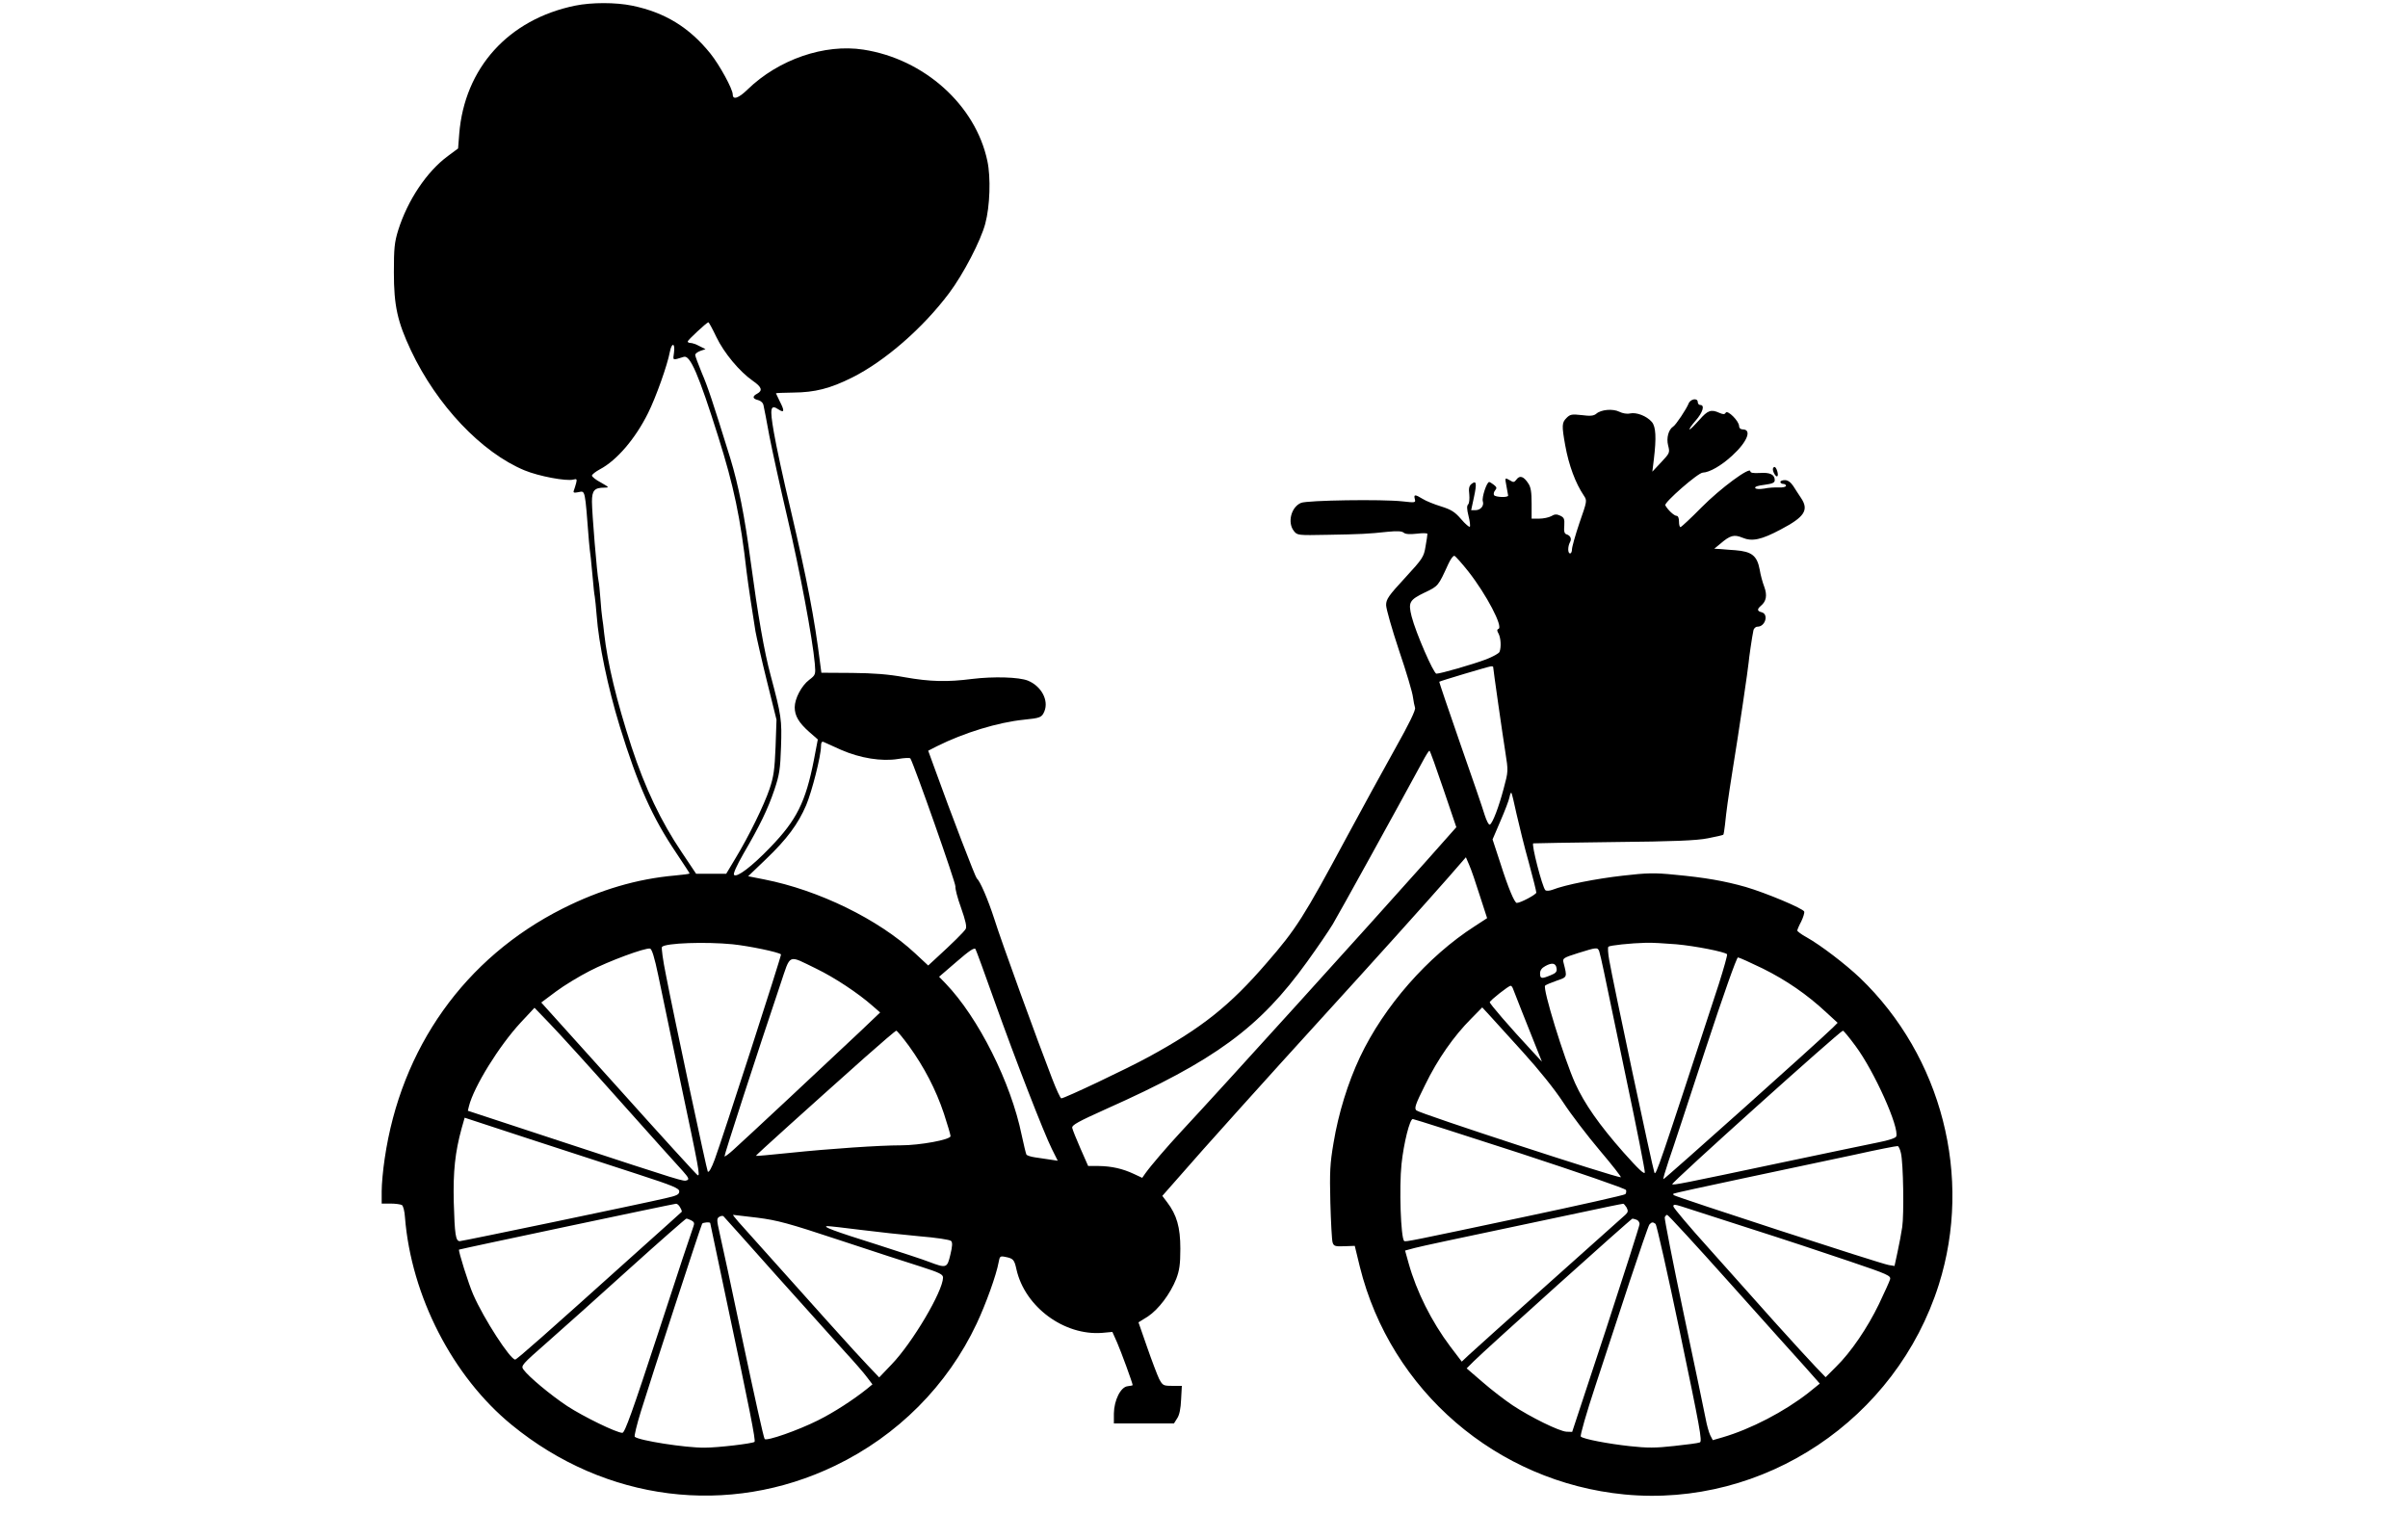 <svg width="990" height="622" xmlns="http://www.w3.org/2000/svg" xmlns:xlink="http://www.w3.org/1999/xlink" overflow="hidden"><defs><clipPath id="clip0"><path d="M145-1 1135-1 1135 621 145 621Z" fill-rule="evenodd" clip-rule="evenodd"/></clipPath><clipPath id="clip1"><path d="M146 0 1134 0 1134 621 146 621Z" fill-rule="evenodd" clip-rule="evenodd"/></clipPath><clipPath id="clip2"><path d="M146 0 1134 0 1134 621 146 621Z" fill-rule="evenodd" clip-rule="evenodd"/></clipPath><clipPath id="clip3"><path d="M146 0 1134 0 1134 721 146 721Z" fill-rule="evenodd" clip-rule="evenodd"/></clipPath></defs><g clip-path="url(#clip0)" transform="translate(-145 1)"><g clip-path="url(#clip1)"><g clip-path="url(#clip2)"><g clip-path="url(#clip3)"><path d="M235.422 718.23C208.02 712.595 189.958 692.603 187.797 665.511L187.334 659.567 183.166 656.48C174.444 650.073 166.571 638.263 162.711 625.991 161.167 620.973 160.936 618.581 160.936 608.623 160.936 594.961 162.402 588.4 167.96 576.591 178.612 554.052 196.982 534.678 214.658 527.345 220.448 524.952 231.794 522.791 234.727 523.563 236.117 523.949 236.271 523.717 235.885 522.173 235.653 521.17 235.19 519.858 234.959 519.163 234.573 518.16 234.882 518.005 236.811 518.391 239.667 518.932 239.436 520.012 241.134 498.168 241.288 496.47 241.597 493.383 241.906 491.221 242.137 489.137 242.523 485.201 242.755 482.422 242.986 479.643 243.295 476.556 243.527 475.475 243.681 474.394 244.067 470.998 244.298 467.833 245.148 456.178 248.853 438.348 253.792 422.216 261.28 397.979 267.069 384.934 277.18 369.96 280.113 365.56 282.506 361.932 282.506 361.778 282.506 361.546 279.805 361.238 276.563 360.929 260.817 359.539 245.688 355.063 230.327 347.344 190.113 327.121 163.792 290.071 157.154 244.607 156.459 240.053 155.919 234.11 155.919 231.254L155.919 226.159 159.624 226.159C161.631 226.159 163.715 225.851 164.255 225.542 164.795 225.156 165.336 222.995 165.49 220.602 168.037 188.26 185.096 155.07 209.41 135.232 247.926 103.74 298.561 97.411 342.327 118.483 368.03 130.833 388.562 151.442 400.526 176.837 404.308 184.864 408.631 196.828 409.557 202 410.02 204.547 410.174 204.701 412.413 204.238 415.578 203.621 416.041 203.08 416.89 199.144 420.363 183.706 436.495 171.819 452.164 173.054L456.333 173.44 458.262 169.118C459.806 165.644 464.669 152.368 464.669 151.596 464.669 151.442 463.742 151.288 462.585 151.133 459.729 150.824 457.027 145.344 456.95 139.941L456.95 135.85 469.3 135.85 481.65 135.85 482.962 137.934C483.888 139.246 484.429 141.948 484.583 145.653L484.892 151.288 480.955 151.288C477.25 151.288 477.019 151.442 475.552 154.143 474.78 155.764 472.542 161.631 470.612 167.188L467.062 177.377 470.921 179.77C475.321 182.703 480.106 189.032 482.576 195.207 483.888 198.681 484.274 201.151 484.274 207.634 484.274 216.434 482.808 221.528 478.794 226.777L476.864 229.324 483.734 237.12C492.379 247.154 522.173 280.191 542.242 302.189 563.314 325.268 585.467 349.891 594.344 360.003L601.677 368.416 603.066 365.174C603.838 363.476 605.768 357.841 607.388 352.67L610.399 343.407 605.304 340.088C585.93 327.661 568.023 307.206 558.143 286.366 553.126 275.714 549.266 263.209 547.259 251.091 545.793 242.523 545.638 239.204 545.947 226.545 546.179 218.518 546.565 211.108 546.873 210.182 547.337 208.715 547.877 208.483 551.659 208.638L555.982 208.792 558.066 200.224C570.724 149.281 614.335 111.768 666.9 106.673 724.173 101.193 778.59 137.471 796.112 192.892 810.083 237.12 797.347 286.597 763.693 318.862 757.75 324.496 747.561 332.292 741.772 335.534 739.611 336.692 737.913 338.004 737.913 338.313 737.913 338.622 738.607 340.32 739.533 342.018 740.383 343.793 740.923 345.568 740.768 346.109 740.228 347.421 725.099 353.75 716.686 356.22 707.964 358.69 700.013 360.08 687.586 361.238 679.25 362.087 676.163 362.009 666.128 360.852 655.245 359.617 642.586 357.147 637.26 355.063 636.025 354.599 634.713 354.522 634.327 354.908 633.092 356.143 628.461 373.973 629.387 374.128 629.85 374.205 644.824 374.437 662.655 374.668 687.2 374.9 696.54 375.286 701.171 376.212 704.49 376.829 707.346 377.524 707.501 377.678 707.655 377.833 707.964 379.685 708.195 381.769 708.813 387.79 709.353 391.727 711.36 404.462 713.753 418.974 717.844 446.838 717.921 448.459 717.998 449.849 719.31 458.957 719.851 461.427 720.005 462.43 720.777 463.125 721.549 463.125 724.791 463.125 726.257 468.297 723.247 469.068 721.394 469.532 721.317 470.303 722.938 471.693 725.177 473.545 725.64 476.015 724.328 479.566 723.633 481.341 722.784 484.506 722.475 486.513 721.394 492.302 719.233 494 712.441 494.54 710.511 494.695 707.809 494.849 706.42 495.003L703.796 495.158 706.42 497.319C710.279 500.638 711.977 501.101 715.297 499.712 719.31 498.014 723.093 498.786 731.197 503.108 740.923 508.203 742.775 511.058 739.456 515.998 738.607 517.311 737.141 519.472 736.292 520.861 735.211 522.482 734.053 523.331 732.818 523.331 731.815 523.331 730.966 523.023 730.966 522.559 730.966 522.173 731.506 521.787 732.123 521.787 732.741 521.787 733.281 521.402 733.281 521.016 733.281 520.552 731.969 520.244 730.425 520.321 728.804 520.398 726.026 520.244 724.328 519.858 722.321 519.549 720.931 519.626 720.622 520.089 720.314 520.63 721.78 521.093 724.405 521.402 727.724 521.865 728.65 522.251 728.65 523.331 728.65 525.647 726.643 526.573 722.475 526.264 719.773 526.11 718.616 526.342 718.616 526.959 718.616 529.043 706.343 520.012 698.547 512.139 694.147 507.662 690.211 504.034 689.902 504.034 689.516 504.034 689.284 505.115 689.284 506.35 689.284 507.739 688.898 508.666 688.281 508.666 687.278 508.666 684.653 511.136 683.65 512.988 683.032 514.069 697.158 526.419 699.087 526.419 701.789 526.496 706.729 529.275 711.206 533.443 717.381 539.078 719.388 544.172 715.451 544.172 714.602 544.172 713.984 544.712 713.984 545.561 713.984 547.568 709.276 552.277 708.504 551.042 708.041 550.27 707.501 550.27 705.88 550.964 702.483 552.508 701.094 552.045 697.621 548.031 695.768 545.947 693.993 544.172 693.684 544.172 693.298 544.172 694.379 545.793 696.077 547.723 699.087 551.119 700.013 554.206 698.007 554.206 697.466 554.206 697.003 554.747 697.003 555.364 697.003 557.217 693.993 556.753 693.221 554.747 692.372 552.585 687.972 545.947 686.892 545.33 684.962 544.095 684.036 540.621 684.807 537.611 685.579 534.601 685.502 534.446 681.952 530.664L678.324 526.805 678.941 531.822C680.022 540.776 679.79 545.33 678.092 547.259 675.931 549.729 671.763 551.273 669.216 550.733 667.903 550.424 666.128 550.733 664.739 551.427 662.114 552.74 657.252 552.354 655.245 550.578 654.241 549.729 652.775 549.575 649.301 550.038 645.21 550.501 644.516 550.347 643.049 548.88 641.119 546.951 641.042 545.793 642.509 537.611 643.975 529.429 646.754 522.019 650.15 517.002 651.54 514.918 651.54 514.841 648.375 505.81 646.677 500.793 645.288 495.853 645.288 494.926 645.288 494 644.979 493.228 644.516 493.228 643.512 493.228 643.512 496.007 644.438 497.782 645.288 499.249 644.67 500.561 642.972 501.101 642.2 501.333 641.891 502.336 642.123 504.652 642.277 507.431 642.046 507.971 640.425 508.743 638.958 509.438 638.109 509.36 636.72 508.511 635.716 507.971 633.478 507.508 631.78 507.508L628.692 507.508 628.692 513.683C628.692 518.391 628.383 520.475 627.303 522.019 625.45 524.875 623.829 525.415 622.517 523.64 621.591 522.405 621.205 522.328 619.893 523.177 617.654 524.489 617.654 524.489 618.349 520.861 618.658 519.009 618.967 517.311 619.044 517.002 619.044 516.076 613.795 516.307 613.255 517.156 612.946 517.619 613.177 518.546 613.718 519.163 614.49 520.089 614.335 520.475 613.177 521.402 612.406 522.019 611.479 522.559 611.248 522.559 610.244 522.559 608.16 516.23 608.623 514.686 609.241 512.834 607.774 510.981 605.536 510.981L603.838 510.981 604.996 516.384C606.231 522.096 605.999 523.408 603.915 521.71 602.989 520.938 602.757 519.858 603.066 517.465 603.22 515.612 603.066 513.837 602.603 513.374 601.985 512.757 602.063 511.367 602.757 508.588 603.297 506.504 603.529 504.497 603.297 504.189 602.989 503.957 601.368 505.347 599.67 507.353 597.122 510.287 595.656 511.213 591.488 512.525 588.709 513.374 585.236 514.763 583.923 515.612 580.759 517.542 580.141 517.542 580.682 515.535 581.068 514.069 580.913 513.992 575.587 514.609 567.328 515.535 536.53 515.072 533.906 513.992 529.815 512.293 528.194 505.887 530.973 502.413 532.362 500.638 532.671 500.638 544.635 500.87 558.529 501.101 561.539 501.256 569.412 502.105 573.426 502.491 575.356 502.413 576.128 501.719 576.899 501.101 578.675 501.024 581.531 501.333 583.923 501.642 585.853 501.564 585.853 501.256 585.853 500.87 585.544 498.554 585.081 496.084 584.387 491.839 584.001 491.144 576.591 483.117 569.875 475.861 568.872 474.394 568.872 472.002 568.872 470.535 571.265 462.122 574.198 453.322 577.208 444.523 579.755 435.878 579.91 434.18 580.141 432.482 580.527 430.552 580.759 429.857 581.145 429.008 578.366 423.296 572.5 412.876 567.637 404.231 558.76 387.944 552.663 376.675 535.064 343.948 531.899 338.93 519.858 325.114 504.575 307.361 492.997 298.253 471.307 286.443 462.276 281.503 436.65 269.384 435.337 269.384 434.952 269.384 433.253 273.089 431.478 277.721 425.689 292.618 410.483 334.376 407.782 343.098 405.157 351.203 401.838 358.845 400.603 359.694 400.063 360.08 390.106 385.938 383.313 404.771L380.612 412.181 384.239 414.034C395.354 419.591 409.325 423.837 419.9 424.917 426.77 425.612 427.31 425.843 428.391 428.391 430.243 432.945 427.078 438.734 421.598 440.972 417.893 442.439 407.627 442.747 398.673 441.667 388.485 440.355 381.461 440.509 370.963 442.362 364.248 443.597 358.15 444.06 349.196 444.137L336.692 444.214 336.229 447.688C333.836 466.907 330.748 482.653 324.11 510.981 321.1 523.486 318.013 537.843 317.163 542.937 315.388 553.048 315.774 554.592 319.093 552.354 321.486 550.81 321.64 551.736 319.556 555.75 318.707 557.448 318.013 558.915 318.013 558.992 318.013 559.146 321.254 559.223 325.191 559.301 333.99 559.378 340.242 560.922 349.351 565.476 362.781 572.191 378.45 585.776 389.257 600.21 395.046 607.929 402.224 621.668 404.077 628.692 406.006 635.871 406.392 647.68 404.926 654.473 400.063 677.398 378.991 696.308 353.982 700.168 338.004 702.638 319.093 696.154 306.357 683.804 302.652 680.176 300.259 679.404 300.259 681.72 300.259 683.958 294.856 693.838 291.074 698.547 282.429 709.276 272.395 715.451 258.887 718.23 252.094 719.619 242.292 719.619 235.422 718.23ZM293.544 582.071C296.709 575.51 303.038 567.946 308.441 564.163 312.146 561.616 312.687 560.15 310.294 558.838 308.21 557.757 308.364 556.753 310.68 556.213 311.837 555.904 312.764 555.055 312.918 553.975 313.15 553.048 314.23 547.414 315.311 541.47 316.469 535.527 319.788 520.398 322.721 507.894 327.815 486.358 333.064 458.262 333.99 447.996 334.376 443.442 334.299 443.288 331.675 441.281 328.51 438.888 325.731 433.562 325.731 430.012 325.731 426.538 327.429 423.682 331.598 419.977L335.225 416.813 333.604 408.322C330.208 391.032 326.503 383.699 315.774 372.584 307.978 364.479 301.957 360.003 300.8 361.16 300.337 361.623 301.803 364.865 304.659 369.883 311.374 381.383 314.693 388.176 317.395 396.203 319.479 402.378 319.788 404.694 320.097 413.725 320.483 424.917 320.251 426.538 315.851 443.056 313.15 453.013 310.603 467.833 307.592 490.141 305.122 508.743 302.575 521.402 299.256 532.285 291.769 556.367 290.071 561.462 287.523 567.405 286.057 570.956 284.822 574.275 284.822 574.738 284.822 575.278 285.748 575.973 286.983 576.436L289.067 577.131 286.597 578.366C285.208 579.138 283.587 579.678 282.892 579.678 282.275 579.678 281.734 579.91 281.734 580.296 281.734 580.836 289.53 588.092 290.225 588.169 290.457 588.169 291.923 585.467 293.544 582.071ZM276.1 575.742C275.637 572.345 275.328 572.5 280.113 573.966 282.738 574.815 286.211 566.788 294.316 541.084 300.645 521.016 303.424 507.971 305.971 485.509 306.512 481.033 308.596 467.139 309.599 461.195 310.062 458.648 312.146 449.463 314.307 440.741L318.244 424.917 317.858 413.725C317.472 404.385 317.086 401.529 315.388 396.512 313.15 389.874 306.975 377.215 301.263 367.798L297.558 361.623 291.383 361.623 285.208 361.623 279.264 370.5C270.774 383.082 264.213 396.821 258.655 413.725 252.403 432.945 248.775 448.073 247.386 460.423 247.154 462.585 246.846 465.363 246.614 466.598 246.383 467.911 246.074 471.461 245.842 474.626 245.611 477.713 245.302 481.033 245.07 481.959 244.453 484.66 242.369 509.978 242.369 514.455 242.369 519.086 243.372 520.244 247.54 520.244 249.547 520.244 249.47 520.398 246.074 522.328 243.99 523.408 242.369 524.721 242.369 525.184 242.369 525.647 243.835 526.805 245.688 527.808 252.558 531.436 260.199 540.313 265.448 550.887 268.613 557.217 273.398 570.57 274.402 576.05 275.173 579.987 276.64 579.755 276.1 575.742ZM602.68 485.818C610.09 476.401 617.191 462.893 615.03 462.199 614.413 461.967 614.413 461.427 615.107 460.269 616.033 458.494 616.265 454.712 615.493 452.782 615.262 452.164 612.714 450.775 609.936 449.694 604.378 447.61 591.256 443.828 589.558 443.828 588.4 443.828 581.068 460.655 579.369 467.293 577.903 473.159 578.366 474.086 584.927 477.25 590.33 479.798 590.33 479.875 594.421 488.828 595.347 490.835 596.428 492.379 596.968 492.225 597.431 492.07 599.978 489.214 602.68 485.818ZM612.869 446.684C612.869 445.912 616.805 418.356 617.886 411.641 619.121 403.768 619.121 403.768 617.191 396.589 615.184 389.025 612.714 382.541 611.557 381.847 611.093 381.538 610.167 383.39 609.395 385.783 608.701 388.176 604.147 401.452 599.284 415.269 594.498 429.008 590.639 440.432 590.716 440.509 591.025 440.818 610.939 446.761 611.943 446.838 612.406 446.916 612.869 446.761 612.869 446.684ZM344.719 412.567C352.67 409.094 361.469 407.704 368.184 408.785 370.809 409.248 373.047 409.325 373.279 409.017 374.823 406.469 392.113 357.455 391.804 356.375 391.649 355.603 392.653 351.666 394.119 347.652 395.972 342.404 396.512 339.934 396.049 339.008 395.354 337.772 390.723 333.218 383.467 326.58L380.612 323.956 375.131 329.05C360.157 342.944 335.611 354.908 313.227 359.308L306.589 360.62 313.922 367.644C322.567 375.903 327.121 382.078 330.44 389.797 332.832 395.509 336.538 410.02 336.538 414.034 336.538 415.5 336.846 416.041 337.541 415.809 338.004 415.578 341.323 414.111 344.719 412.567ZM592.414 396.435 597.74 380.766 585.467 366.949C562.157 340.783 501.101 273.398 484.66 255.799 478.717 249.393 472.079 241.674 469.84 238.509L468.605 236.734 465.132 238.355C460.501 240.516 456.024 241.52 450.698 241.597L446.375 241.597 443.211 248.775C441.513 252.635 439.969 256.494 439.814 257.266 439.66 258.424 442.207 259.813 453.863 265.062 498.4 284.899 516.848 298.33 536.453 325.577 540.467 331.134 545.175 338.004 546.951 340.937 549.498 345.182 572.963 387.636 583.846 407.704 585.158 410.174 586.393 412.181 586.702 412.181 586.934 412.181 589.481 405.08 592.414 396.435ZM622.517 386.092C623.598 381.383 625.759 372.507 627.534 366.255 629.232 360.003 630.622 354.522 630.622 353.905 630.622 353.133 624.138 349.659 622.594 349.659 621.668 349.659 619.044 355.912 615.956 365.637L612.637 375.749 615.879 383.313C617.654 387.404 619.352 391.804 619.584 393.039 619.816 394.274 620.202 395.123 620.356 394.891 620.588 394.737 621.514 390.723 622.517 386.092ZM300.182 332.678C306.897 331.983 319.247 329.436 320.097 328.51 320.405 328.278 296.014 252.866 292.849 244.298 291.537 240.748 290.457 238.818 289.993 239.281 289.608 239.744 275.945 303.656 272.781 320.097 271.546 326.117 270.851 331.289 271.16 331.598 272.703 333.218 289.144 333.759 300.182 332.678ZM688.127 332.678C695.922 331.983 708.041 329.591 709.044 328.587 709.276 328.356 707.732 322.875 705.648 316.314 680.871 240.671 679.79 237.429 679.173 238.895 678.478 240.516 662.037 317.704 660.571 326.349 660.107 328.973 659.953 331.366 660.262 331.675 660.802 332.215 669.447 333.141 675.777 333.296 677.938 333.373 683.495 333.064 688.127 332.678ZM407.859 309.367C416.504 285.131 428.159 255.182 431.478 248.544L433.871 243.758 430.783 244.221C429.008 244.453 426.229 244.916 424.531 245.148 422.833 245.379 421.212 245.919 420.981 246.305 420.749 246.768 419.9 250.319 419.051 254.256 414.651 275.868 401.221 302.575 387.79 316.546L385.088 319.325 392.267 325.5C397.516 330.054 399.6 331.443 400.063 330.671 400.372 330.131 403.922 320.483 407.859 309.367ZM269.616 319.942C270.851 313.999 274.942 294.548 278.647 276.717 286.443 239.976 286.906 237.429 285.825 237.815 285.439 237.969 270.774 254.024 253.329 273.475L221.528 308.75 227.626 313.304C230.945 315.774 237.197 319.556 241.443 321.717 249.161 325.731 264.213 331.289 266.22 330.903 266.992 330.826 268.072 327.352 269.616 319.942ZM656.48 329.822C656.711 329.05 657.638 325.345 658.409 321.486 659.181 317.704 663.349 297.867 667.595 277.489 671.917 257.112 675.313 239.822 675.236 238.973 675.082 237.969 672.612 240.285 666.36 247.309 656.48 258.501 650.382 267.223 646.6 275.559 642.046 285.671 633.092 314.693 634.25 315.697 634.558 316.006 636.72 316.932 638.958 317.704 643.435 319.247 643.358 319.016 641.814 325.114 641.351 326.889 641.66 327.121 647.758 329.05 655.476 331.443 655.785 331.52 656.48 329.822ZM334.608 322.644C342.095 319.016 351.821 312.609 357.841 307.283L360.852 304.659 352.747 296.94C341.478 286.288 304.427 251.708 300.414 248.158 298.638 246.537 297.018 245.379 296.863 245.533 296.632 245.842 310.294 287.909 319.865 316.314 324.188 329.05 322.644 328.433 334.608 322.644ZM723.71 322.721C733.358 317.935 741.926 312.069 749.877 304.659L754.508 300.414 752.578 298.484C746.172 292.232 683.418 236.194 682.878 236.194 682.646 236.194 683.65 239.59 685.039 243.758 686.506 247.849 693.221 268.381 700.091 289.299 707.423 311.606 712.981 327.275 713.521 327.275 713.984 327.275 718.616 325.191 723.71 322.721ZM638.958 322.798C639.19 321.409 638.649 320.791 636.488 319.942 632.783 318.398 632.166 318.476 632.166 320.714 632.166 321.949 632.86 322.953 634.327 323.724 637.106 325.268 638.649 324.959 638.958 322.798ZM621.051 314.385C621.437 313.227 626.531 300.491 631.703 287.523L632.938 284.436 629.001 288.681C619.584 298.793 611.325 308.364 611.479 308.904 611.788 309.753 619.198 315.62 620.047 315.62 620.356 315.697 620.819 315.079 621.051 314.385ZM253.947 268.227C266.451 254.256 278.029 241.288 279.728 239.513 282.12 236.811 282.429 236.117 281.426 235.731 279.959 235.19 280.422 235.036 230.559 251.4L191.348 264.29 191.811 266.22C193.818 274.17 204.161 290.92 213.115 300.568L218.749 306.589 224.924 300.182C228.398 296.632 241.443 282.275 253.947 268.227ZM624.987 288.527C631.78 281.04 638.109 273.167 641.66 267.763 644.824 262.901 651.617 254.024 656.711 248.003 661.883 241.906 665.742 236.966 665.356 236.966 662.886 236.966 582.688 263.132 581.299 264.444 580.373 265.293 580.913 266.914 584.927 274.942 590.021 285.439 596.737 295.011 603.838 302.112L608.392 306.743 611.248 303.656C612.792 301.957 618.967 295.165 624.987 288.527ZM372.738 290.842C378.913 282.275 383.776 273.012 387.095 263.055 388.562 258.578 389.797 254.41 389.797 253.87 389.797 252.403 377.215 250.088 369.342 250.088 360.62 250.088 340.165 248.698 323.802 247 316.16 246.228 309.831 245.611 309.753 245.765 309.599 245.919 330.671 264.908 354.599 286.211 361.392 292.232 367.181 297.172 367.49 297.172 367.798 297.172 370.191 294.316 372.738 290.842ZM761.841 290.92C769.559 280.577 779.98 257.343 778.59 253.715 778.359 253.098 775.348 252.094 771.335 251.323 767.63 250.551 749.954 246.923 732.123 243.141 690.442 234.341 686.892 233.647 686.506 234.11 685.965 234.65 755.511 297.095 756.669 297.172 756.978 297.172 759.293 294.393 761.841 290.92ZM261.28 238.201C275.791 233.492 278.261 232.412 278.261 231.177 278.261 229.864 277.258 229.401 272.472 228.321 262.901 226.082 189.109 210.722 188.029 210.722 186.331 210.722 185.945 213.423 185.559 226.622 185.25 239.436 186.099 247.232 188.801 257.112L190.036 261.434 217.128 252.558C232.103 247.695 251.94 241.211 261.28 238.201ZM623.907 246.846C648.143 238.895 667.286 232.334 667.518 231.717 667.672 231.177 667.595 230.405 667.209 230.019 666.823 229.633 648.298 225.465 625.991 220.756 578.983 210.799 576.745 210.336 576.282 210.799 574.893 212.188 574.198 232.798 575.201 242.369 576.128 251.091 578.598 260.894 579.833 260.894 580.296 260.894 600.133 254.564 623.907 246.846ZM780.52 246.923C781.523 242.832 781.832 221.682 781.06 216.511 780.674 213.964 779.825 209.333 779.131 206.245L777.896 200.533 775.503 200.919C772.878 201.228 687.818 228.938 687.123 229.633 686.892 229.864 686.892 230.173 687.046 230.25 687.2 230.405 700.245 233.261 715.914 236.58 731.66 239.899 752.115 244.221 761.455 246.228 770.794 248.312 778.745 249.856 779.208 249.779 779.594 249.702 780.211 248.389 780.52 246.923ZM278.647 224.538C279.187 223.689 279.419 222.84 279.264 222.763 279.11 222.609 270.388 214.736 259.736 205.242 222.609 171.897 211.494 162.094 210.799 162.094 208.792 162.094 197.986 178.689 193.586 188.723 191.657 193.046 187.334 206.863 187.72 207.248 188.029 207.48 275.714 226.005 276.872 226.082 277.412 226.159 278.184 225.465 278.647 224.538ZM667.749 224.538C668.444 223.149 668.367 222.609 667.209 221.528 666.36 220.833 652.234 208.098 635.639 193.355 619.121 178.612 604.301 165.336 602.757 163.869L599.978 161.245 595.27 167.42C587.551 177.686 581.376 190.036 578.134 201.614L576.668 206.863 580.682 207.943C582.92 208.561 600.673 212.343 620.202 216.434 639.73 220.525 657.946 224.384 660.725 225.002 663.504 225.542 665.974 226.082 666.283 226.082 666.591 226.159 667.209 225.387 667.749 224.538ZM717.844 216.125C731.197 211.88 749.877 205.705 759.371 202.463 775.348 197.06 776.506 196.519 776.043 194.976 775.812 194.127 773.728 189.573 771.489 184.864 766.781 175.138 759.988 165.104 753.813 159.083L749.568 154.838 745.477 159.083C743.238 161.399 735.674 169.658 728.65 177.454 721.626 185.327 709.43 198.989 701.48 207.866 693.453 216.743 686.969 224.461 686.969 225.002 686.969 225.928 687.509 225.851 690.288 225.002 692.063 224.461 704.49 220.448 717.844 216.125ZM318.09 196.751C329.745 183.783 342.404 169.735 346.186 165.49 350.045 161.322 354.213 156.536 355.448 154.838L357.687 151.905 355.448 150.053C349.968 145.653 341.786 140.327 335.225 137.085 327.043 132.994 314.23 128.517 313.381 129.443 312.995 129.752 309.059 147.583 304.505 169.041 300.028 190.499 295.628 210.722 294.856 214.041 293.621 219.521 293.621 220.062 294.779 220.756 295.474 221.142 296.246 221.219 296.477 220.911 296.786 220.602 306.512 209.796 318.09 196.751ZM310.294 220.37C318.707 219.29 323.03 218.132 344.256 211.108 357.61 206.708 372.661 201.768 377.678 200.224 385.397 197.754 386.709 197.06 386.709 195.747 386.632 190.113 374.128 168.963 365.56 160.087L360.466 154.761 355.68 159.778C351.743 163.792 332.755 184.941 302.652 218.595 301.263 220.216 300.182 221.528 300.414 221.528 300.568 221.528 305.045 220.988 310.294 220.37ZM710.125 193.586C723.942 178.149 737.913 162.557 741.232 158.929L747.175 152.214 742.389 148.354C732.587 140.713 718.847 133.534 707.192 130.138L703.178 128.98 702.098 131.064C701.557 132.222 700.708 135.232 700.245 137.78 699.782 140.327 695.691 159.778 691.214 180.928 686.737 202.154 683.264 219.984 683.418 220.525 683.65 221.065 684.113 221.528 684.422 221.528 684.807 221.528 696.386 208.947 710.125 193.586ZM283.278 219.213C284.436 218.595 284.59 218.055 284.05 216.665 283.664 215.739 277.18 196.288 269.77 173.518 258.964 140.558 255.877 131.991 254.873 131.991 252.48 131.991 238.895 138.629 232.257 142.951 225.465 147.428 216.202 155.147 214.195 158.003 213.115 159.547 213.501 160.01 224.075 169.272 230.096 174.598 245.302 188.106 257.806 199.452 270.311 210.722 280.885 219.984 281.194 219.984 281.58 219.984 282.506 219.598 283.278 219.213ZM671.84 219.521C672.535 219.29 673.075 218.441 673.075 217.746 673.075 217.051 666.823 197.6 659.258 174.444L645.365 132.377 643.049 132.454C640.039 132.608 628.152 138.474 620.819 143.337 617.809 145.344 612.251 149.589 608.623 152.754L601.985 158.466 604.918 161.399C609.704 166.185 669.524 219.907 670.142 219.984 670.373 219.984 671.145 219.753 671.84 219.521ZM290.997 218.132C290.997 217.978 294.084 203.312 297.867 185.559 307.129 142.025 309.753 128.826 309.213 128.286 308.441 127.591 294.162 125.893 288.681 125.893 280.885 125.816 261.666 128.826 259.967 130.37 259.659 130.601 260.817 135.387 262.515 140.867 266.22 152.908 287.138 217.051 287.678 217.9 287.987 218.441 290.997 218.672 290.997 218.132ZM679.636 217.823C680.099 217.514 684.653 197.291 689.747 172.9 697.852 134.229 698.933 128.44 697.852 128.054 697.158 127.745 692.372 127.128 687.278 126.588 679.713 125.738 676.163 125.738 669.138 126.51 659.876 127.514 649.996 129.443 648.915 130.447 648.529 130.756 651.231 140.173 654.936 151.365 658.641 162.557 664.97 181.854 668.984 194.127 673.075 206.477 676.703 216.974 677.089 217.514 678.015 218.595 678.555 218.672 679.636 217.823ZM352.901 215.353C359.539 214.504 370.423 213.346 377.061 212.729 383.699 212.188 389.488 211.339 390.028 210.799 390.646 210.182 390.569 208.638 389.72 205.164 388.408 199.607 388.099 199.53 380.92 202.231 378.836 203.08 369.342 206.168 360.003 209.178 341.555 214.967 336.692 216.82 339.239 216.897 340.088 216.897 346.263 216.202 352.901 215.353Z" transform="matrix(1 0 0 -1.001 146 720.274)"/><path d="M727.878 527.808C727.878 526.496 729.268 524.412 729.731 524.952 730.348 525.492 729.345 528.734 728.573 528.734 728.187 528.734 727.878 528.271 727.878 527.808Z" transform="matrix(1 0 0 -1.001 146 720.274)"/><path d="M0 86.99C0 77.033 0.077 76.647 1.93 74.872 4.477 72.479 4.477 69.314 1.93 67.616 0 66.381 0 66.304 0 53.954L0 41.527 2.316 38.825C3.628 37.436 4.631 35.892 4.631 35.429 4.631 34.966 3.628 33.577 2.316 32.419L0 30.258 0 17.907 0 5.635 2.624 2.779 5.326 0 496.624 0 988 0 988 48.628 988 97.256 494 97.256 0 97.256 0 86.99Z" transform="matrix(1 0 0 -1.001 146 720.274)"/></g></g></g></g></svg>
